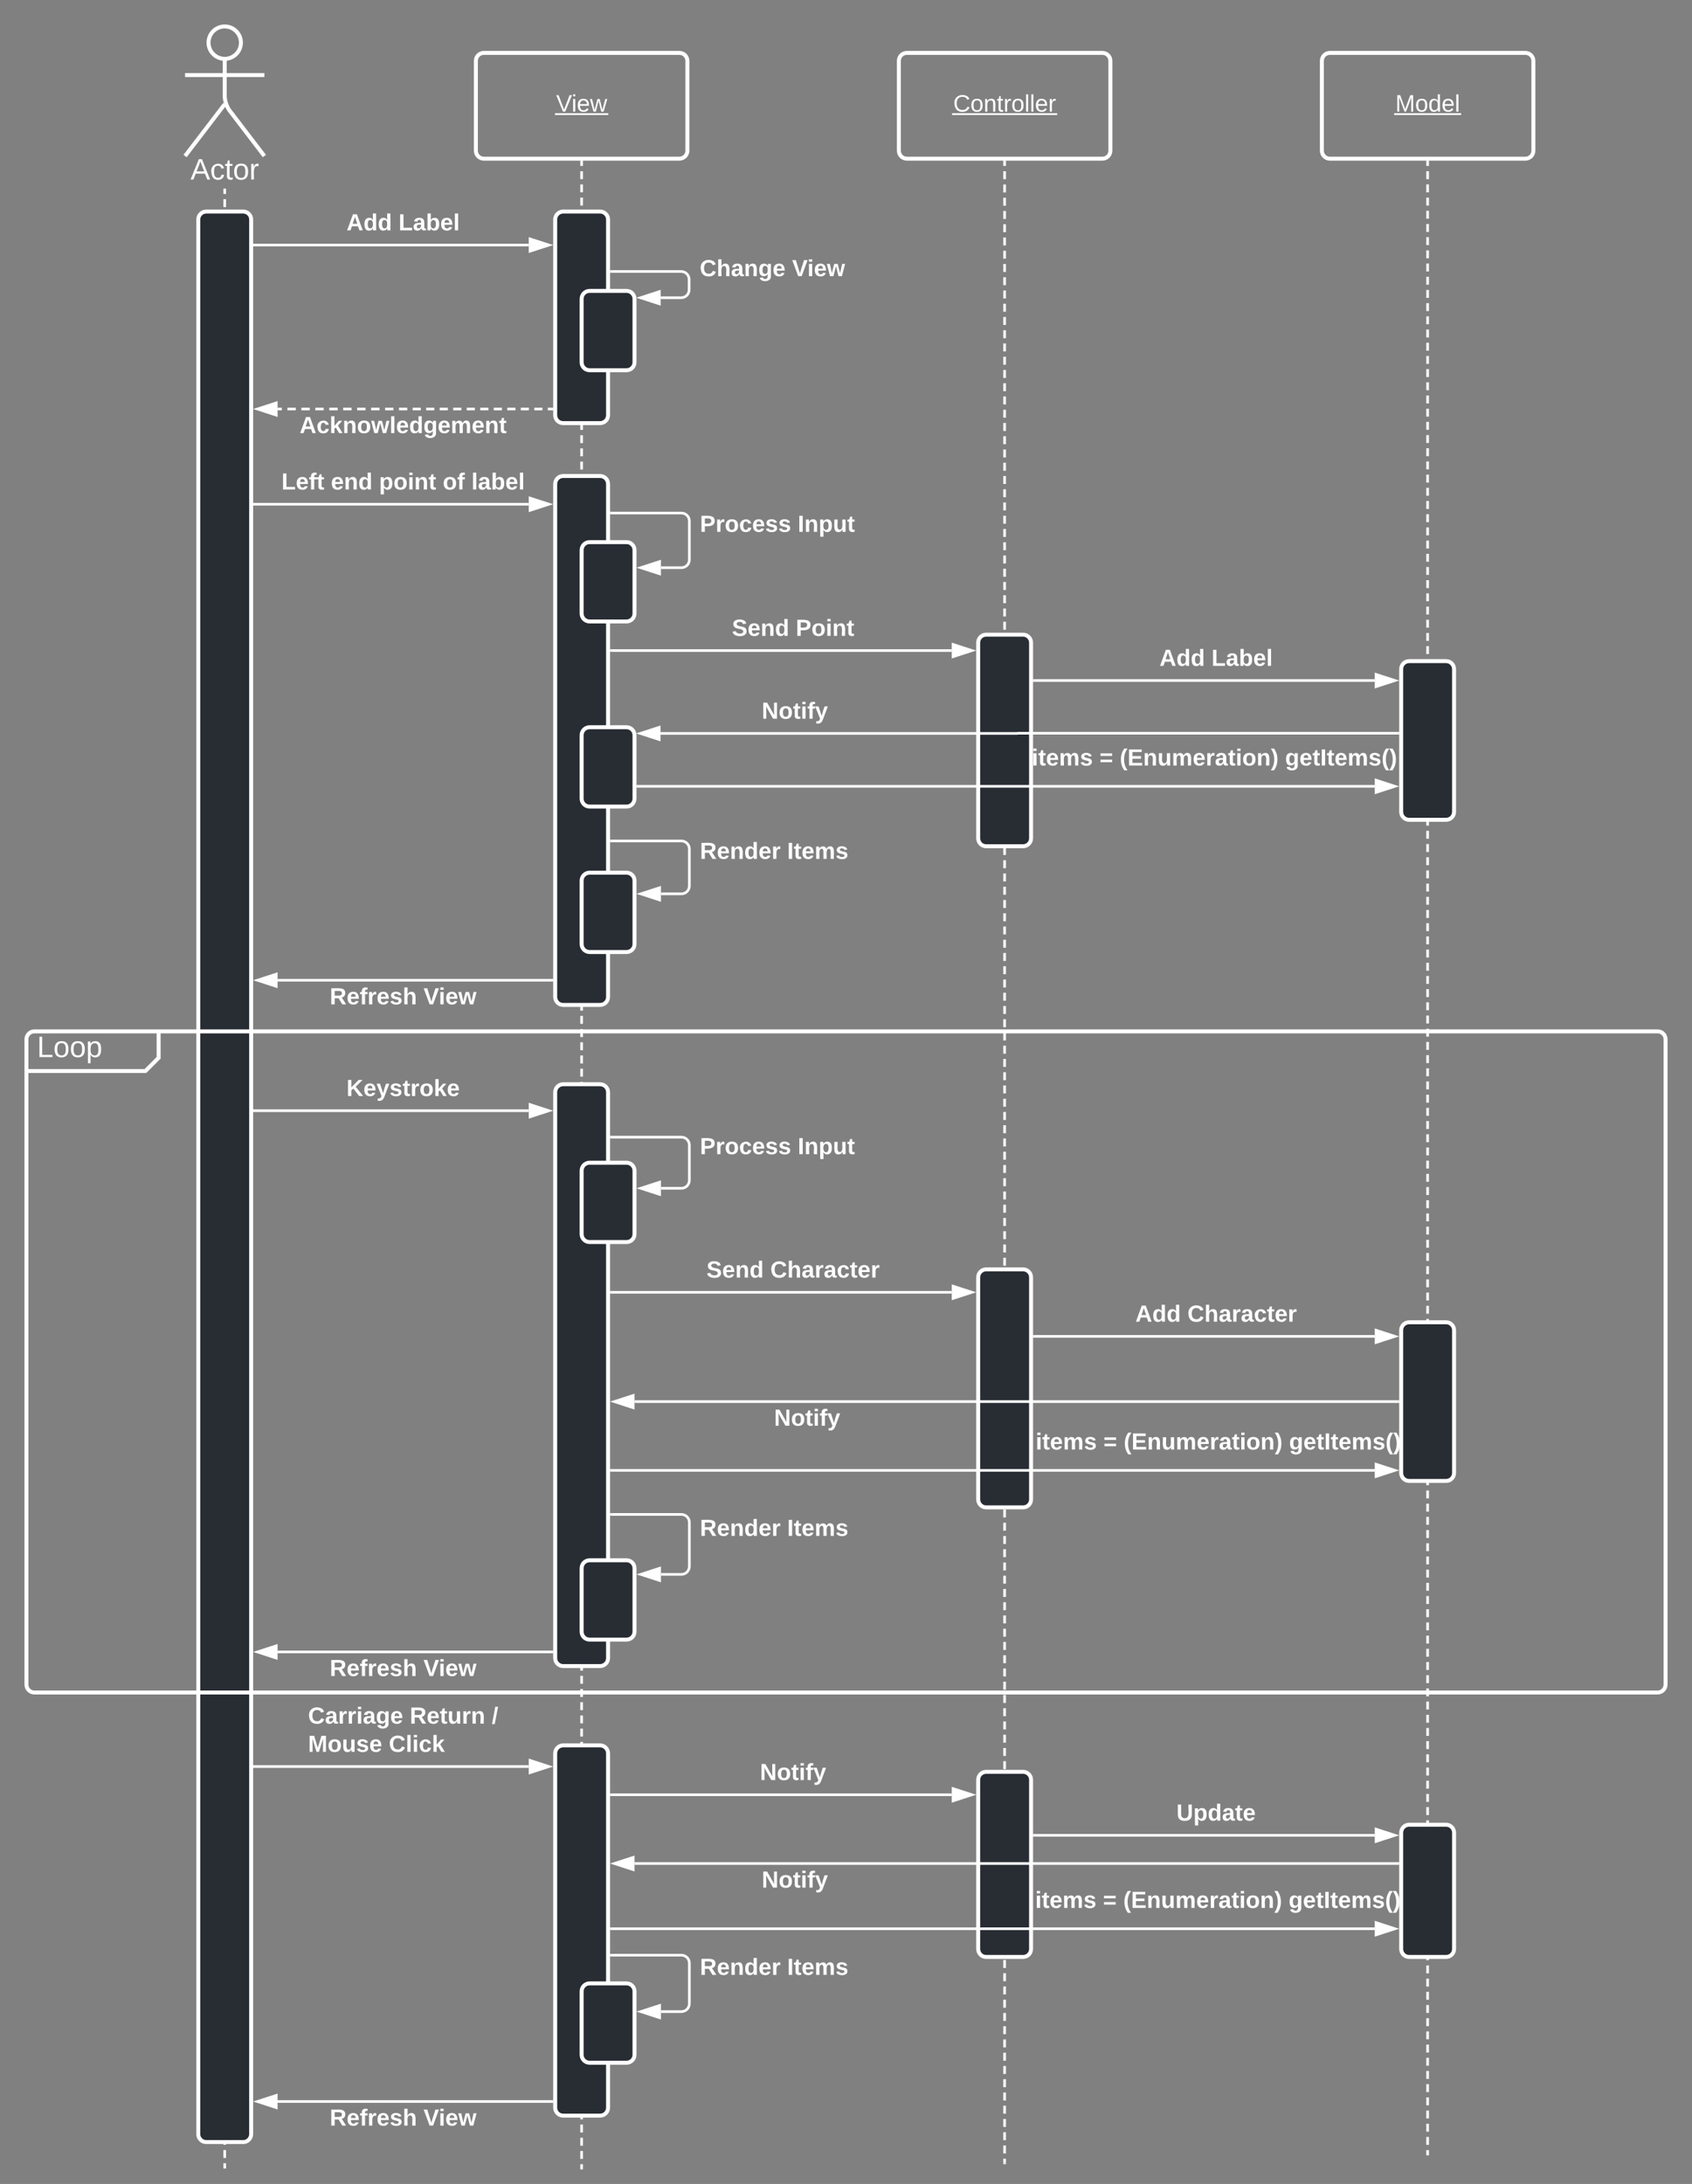 <svg xmlns="http://www.w3.org/2000/svg" xmlns:xlink="http://www.w3.org/1999/xlink" xmlns:lucid="lucid" width="1280" height="1651.67"><rect width="100%" height="100%" fill="#808080" stroke="none"/><g transform="translate(1360 -260)" lucid:page-tab-id="y8OmSbWuwE-6"><path d="M-1177.75 292.25c0 6.77-5.48 12.25-12.25 12.25s-12.25-5.48-12.25-12.25S-1196.77 280-1190 280s12.25 5.48 12.25 12.25z" stroke="#fff" stroke-width="3" fill-opacity="0"/><path d="M-1190 304.5v28.3c0 3.3 1.63 8.13 3.65 10.76L-1160 378m-30-39.2l-30 39.2m0-61.25h60" stroke="#fff" stroke-width="3" fill="none"/><path d="M-1220 286c0-3.3 2.7-6 6-6h48c3.3 0 6 2.7 6 6v108c0 3.3-2.7 6-6 6h-48c-3.3 0-6-2.7-6-6z" fill="none"/><use xlink:href="#a" transform="matrix(1,0,0,1,-1300,378) translate(84.105 17.778)"/><path d="M-1000 306c0-3.3 2.7-6 6-6h148c3.3 0 6 2.7 6 6v68c0 3.3-2.7 6-6 6h-148c-3.3 0-6-2.7-6-6z" stroke="#fff" stroke-width="3" fill-opacity="0"/><use xlink:href="#b" transform="matrix(1,0,0,1,-1000,300) translate(60.73 44.4)"/><path d="M-680 306c0-3.3 2.7-6 6-6h148c3.3 0 6 2.7 6 6v68c0 3.3-2.7 6-6 6h-148c-3.3 0-6-2.7-6-6z" stroke="#fff" stroke-width="3" fill-opacity="0"/><use xlink:href="#c" transform="matrix(1,0,0,1,-680,300) translate(41.13 44.4)"/><path d="M-360 306c0-3.3 2.7-6 6-6h148c3.3 0 6 2.7 6 6v68c0 3.3-2.7 6-6 6h-148c-3.3 0-6-2.7-6-6z" stroke="#fff" stroke-width="3" fill-opacity="0"/><use xlink:href="#d" transform="matrix(1,0,0,1,-360,300) translate(55.555 44.4)"/><path d="M-920 382.5v3m0 4v5.98m0 4v5.98m0 4v5.98m0 4v5.98m0 4v5.98m0 4v5.98m0 4v5.98m0 4v6m0 3.98v6m0 3.98v6m0 3.98v6m0 3.98v6m0 3.98v6m0 3.98v6m0 4v5.97m0 4v6m0 4v5.98m0 4v5.98m0 4v5.98m0 4v5.98m0 4v5.98m0 4v5.98m0 4v6m0 3.98v6m0 3.98v6m0 3.98v6m0 3.98v6m0 3.98v6m0 4v5.97m0 4v6m0 3.98v6m0 3.98v6m0 4v5.98m0 4v5.98m0 4v5.98m0 4v5.98m0 4v5.98m0 4v6m0 3.98v6m0 3.98v6m0 3.98v6m0 3.98v6m0 3.98v6m0 4v5.97m0 4v6m0 3.98v6m0 3.98v6m0 3.98v6m0 4v5.98m0 4v5.98m0 4v5.98m0 4v6m0 3.98v6m0 3.98v6m0 3.98v6m0 3.98v6m0 3.98v6m0 3.98v6m0 4v5.97m0 4v5.98m0 4v5.98m0 4v5.98m0 4v5.98m0 4v5.98m0 4v5.98m0 4v5.98m0 4v6m0 3.98v6m0 3.98v6m0 3.98v6m0 3.98v6m0 3.98v6m0 3.98v6m0 4v5.98m0 4v5.98m0 4v5.98m0 4v5.98m0 4v5.98m0 4v5.98m0 4v5.98m0 4v5.98m0 4v6m0 3.98v6m0 3.98v6m0 3.98v6m0 3.98v6m0 3.98v6m0 4v5.97m0 4v6m0 3.98v6m0 3.98v6m0 4v5.98m0 4v5.98m0 4v5.98m0 4v5.98m0 4v5.98m0 4v6m0 3.98v6m0 3.98v6m0 3.98v6m0 3.98v6m0 3.98v6m0 4v5.97m0 4v6m0 3.98v6m0 3.98v6m0 3.98v6m0 4v5.98m0 4v5.98m0 4v5.98m0 4v6m0 3.98v6m0 3.98v6m0 3.98v6m0 3.98v6m0 3.98v6m0 3.98v6m0 4v5.97m0 4v5.98m0 4v5.98m0 4v5.98m0 4v5.98m0 4v5.98m0 4v5.98m0 4v5.98m0 4v6m0 3.98v6m0 3.98v6m0 3.98v6m0 3.98v6m0 3.98v6m0 4v5.97m0 4v6m0 3.98v6m0 4v5.98m0 4v5.98m0 4v5.98m0 4v5.98m0 4v5.98m0 4v5.98m0 4v6m0 3.98v6m0 3.98v6m0 3.98v6m0 3.98v6m0 3.98v6m0 4v5.97m0 4v6m0 3.98v6m0 3.98v6m0 4v5.98m0 4v3" stroke="#fff" stroke-width="2" fill="none"/><path d="M-919 382.53h-2v-1.03h2z" stroke="#fff" stroke-width=".05" fill="#fff"/><path d="M-920 1899.64v1.03M-600 382.5v3m0 4v6.03m0 4v6.02m0 4v6.02m0 4v6.02m0 4v6m0 4.02v6m0 4.02v6m0 4.02v6m0 4.02v6.02m0 4v6.02m0 4v6.02m0 4v6.02m0 4v6.02m0 4v6.02m0 4v6.02m0 4v6.02m0 4v6.02m0 4v6.02m0 4v6.02m0 4v6.03m0 4v6.02m0 4v6.02m0 4V616m0 4v6m0 4.02v6m0 4.02v6m0 4.02v6m0 4.02v6m0 4.02v6m0 4.02v6.02m0 4v6.02m0 4v6.02m0 4v6.02m0 4v6.02m0 4v6.02m0 4v6.02m0 4v6.02m0 4v6.02m0 4v6.02m0 4v6.03m0 4v6.02m0 4v6.02m0 4v6m0 4.02v6m0 4.02v6m0 4.02v6m0 4.02v6m0 4.02v6m0 4.02v6m0 4.02v6m0 4.02v6.02m0 4v6.02m0 4v6.02m0 4v6.02m0 4v6.02m0 4v6.02m0 4v6.02m0 4v6.02m0 4v6.02m0 4v6.02m0 4v6.03m0 4v6m0 4v6.03m0 4v6.02m0 4v6.02m0 4v6.02m0 4v6m0 4.02v6m0 4.02v6m0 4.02v6m0 4.02v6.02m0 4v6.02m0 4v6.02m0 4v6.02m0 4v6.02m0 4v6.02m0 4v6.02m0 4v6.02m0 4v6.02m0 4v6.02m0 4v6.02m0 4v6.03m0 4v6.02m0 4v6.02m0 4v6.02m0 4v6m0 4.02v6m0 4.02v6m0 4.02v6m0 4.02v6m0 4.02v6m0 4.02v6.02m0 4v6.02m0 4v6.02m0 4v6.02m0 4v6.02m0 4v6.02m0 4v6.02m0 4v6.02m0 4v6.02m0 4v6.02m0 4v6.03m0 4v6.02m0 4v6.02m0 4v6m0 4.02v6m0 4.02v6m0 4.02v6m0 4.02v6m0 4.02v6m0 4.02v6m0 4.02v6.02m0 4v6.02m0 4v6.02m0 4v6.02m0 4v6.02m0 4v6.02m0 4v6.02m0 4v6.02m0 4v6.02m0 4v6.02m0 4v6.02m0 4v6.03m0 4v6m0 4.02v6m0 4.02v6m0 4.02v6m0 4.02v6m0 4.02v6m0 4.02v6m0 4.02v6m0 4.02v6m0 4.02v6.02m0 4v6.02m0 4v6.02m0 4v6.02m0 4v6.02m0 4v6.02m0 4v6.02m0 4v6.02m0 4v6.02m0 4v6.02m0 4v6.03m0 4v6.03m0 4v6.02m0 4v6.02m0 4v6.02m0 4v6m0 4.02v6m0 4.02v6m0 4.02v3" stroke="#fff" stroke-width="2" fill="none"/><path d="M-599 382.53h-2v-1.03h2z" stroke="#fff" stroke-width=".05" fill="#fff"/><path d="M-600 1895.64v1.03M-280 382.5v3m0 3.98v6m0 3.98v6m0 3.98v5.98m0 4v5.98m0 4v5.98m0 4v5.97m0 4v5.98m0 4v5.98m0 4v5.98m0 4v5.98m0 4v5.98m0 4v5.97m0 4v6m0 3.98v6m0 3.98v6m0 3.98v5.98m0 4v5.98m0 4v5.98m0 4v5.97m0 4v5.98m0 4V595m0 4v5.98m0 4v5.98m0 4v5.98m0 4v5.97m0 4v6m0 3.98v6m0 3.98v5.98m0 4v5.98m0 4v5.98m0 4v5.97m0 4v5.98m0 4v5.98m0 4v5.97m0 4v5.98m0 4v5.98m0 4v5.98m0 4v5.97m0 4v6m0 3.98v6m0 3.98v5.98m0 4v5.98m0 4v5.98m0 4v5.97m0 4v5.98m0 4v5.98m0 4v5.97m0 4v5.98m0 4v5.98m0 4v5.97m0 4v5.98m0 4v6m0 3.98v5.98m0 4v5.98m0 4v5.98m0 4v5.98m0 4v5.97m0 4v5.98m0 4v5.98m0 4v5.97m0 4v5.98m0 4v5.98m0 4v5.97m0 4v5.98m0 4v6m0 3.98v5.98m0 4v5.98m0 4v5.98m0 4v5.97m0 3.98v6m0 3.98v6m0 3.98v5.98m0 4v5.98m0 4v5.98m0 4v5.97m0 4v5.98m0 4v5.98m0 4v6m0 3.98v5.98m0 4v5.98m0 4v5.98m0 4v5.97m0 3.98v6m0 3.98v6m0 3.98v5.98m0 4v5.98m0 4v5.98m0 4v5.97m0 4v5.98m0 4v5.98m0 4v5.98m0 4v5.98m0 4v5.98m0 4v5.97m0 4v6m0 3.98v6m0 3.98v5.98m0 4v5.98m0 4v5.98m0 4v5.98m0 4v5.97m0 4v5.98m0 4v5.98m0 4v5.98m0 4v5.98m0 4v5.98m0 4v5.97m0 4v6m0 3.98v6m0 3.98v5.98m0 4v5.98m0 4v5.98m0 4v5.97m0 4v5.98m0 4v5.98m0 4v5.97m0 4v5.98m0 4v5.98m0 4v5.97m0 4v5.98m0 4v6m0 3.98v6m0 3.98v5.98m0 4v5.98m0 4v5.98m0 4v5.97m0 4v5.98m0 4v5.98m0 4v5.97m0 4v5.98m0 4v5.98m0 4v5.97m0 4v5.98m0 4v6m0 3.98v5.98m0 4v5.98m0 4v5.98m0 4v5.97m0 4v5.97m0 4v5.98m0 4v5.97m0 4v5.98m0 4v5.98m0 4v5.98m0 4v5.97m0 4v5.98m0 4v6m0 3.98v5.98m0 4v5.98m0 4v5.98m0 4v2.98" stroke="#fff" stroke-width="2" fill="none"/><path d="M-279 382.53h-2v-1.03h2z" stroke="#fff" stroke-width=".05" fill="#fff"/><path d="M-280 1888.97v1.03M-1190 403.67v3m0 3.97v6m0 3.97v6m0 3.98v5.98m0 4v5.97m0 4v5.97m0 4v5.97m0 4v5.97m0 4v5.97m0 4v5.98m0 3.98v6m0 3.97v6m0 3.97v5.98m0 4v5.97m0 4v5.97m0 4v5.97m0 3.98v5.98m0 4v5.97m0 4v5.97m0 3.98v6m0 3.97v6m0 3.97V616m0 4v5.97m0 4v5.97m0 4v5.97m0 4v5.98m0 4v5.97m0 4v5.97m0 3.98v6m0 3.97v6m0 3.97v5.98m0 4v5.97m0 3.98v5.98m0 4v5.97m0 4v5.97m0 4v5.97m0 4v5.97m0 3.98v6m0 3.97v5.98m0 3.98v5.98m0 4v5.97m0 4v5.98m0 4v5.97m0 4v5.97m0 4v5.97m0 3.98v5.98m0 3.98v6m0 3.97v6m0 3.98v5.98m0 4v5.97m0 4v5.97m0 4v5.97m0 4v5.97m0 4V935m0 4v5.98m0 3.98v6m0 3.97v6m0 3.97v5.98m0 4v5.97m0 4v5.97m0 4v5.97m0 3.98v5.98m0 4v5.97m0 4v5.97m0 3.98v6m0 3.97v6m0 3.97v5.98m0 4v5.97m0 4v5.97m0 4v5.97m0 4v5.98m0 4v5.97m0 4v5.97m0 3.98v6m0 3.97v6m0 3.97v5.98m0 4v5.97m0 3.98v5.98m0 4v5.97m0 4v5.97m0 4v5.97m0 4v5.97m0 3.98v6m0 3.97v5.98m0 3.98v5.98m0 4v5.97m0 4v5.98m0 4v5.97m0 4v5.97m0 4v5.97m0 3.98v5.98m0 3.98v6m0 3.97v6m0 3.98v5.98m0 4v5.97m0 4v5.97m0 4v5.97m0 4v5.97m0 4v5.97m0 4v5.98m0 3.98v6m0 3.97v6m0 3.97v5.98m0 4v5.97m0 4v5.97m0 4v5.97m0 3.98v5.98m0 4v5.97m0 4v5.97m0 3.98v6m0 3.97v6m0 3.97v5.98m0 4v5.97m0 4v5.97m0 4v5.97m0 4v5.98m0 4v5.97m0 4v5.97m0 3.98v6m0 3.97v6m0 3.97v5.98m0 4v5.97m0 3.98v5.98m0 4v5.97m0 4v5.97m0 4v5.97m0 4v5.97m0 3.98v6m0 3.97v5.98m0 3.98v5.98m0 4v5.97m0 4v5.98m0 4v5.97m0 4v5.97m0 4v5.97m0 3.98v5.98m0 3.98v6m0 3.97v6m0 3.98v5.98m0 4v5.97m0 4v5.97m0 4v5.97m0 4v5.97m0 4v5.97m0 4v5.98m0 3.98v6m0 3.97v6m0 3.97v5.98m0 4v5.97m0 4v5.97m0 4v2.98M-1190 403.7v-1.03M-1190 1898.97v1.03" stroke="#fff" stroke-width="2" fill="none"/><path d="M-1210 426c0-3.3 2.7-6 6-6h28c3.3 0 6 2.7 6 6v1448c0 3.3-2.7 6-6 6h-28c-3.3 0-6-2.7-6-6zM-940 426c0-3.3 2.7-6 6-6h28c3.3 0 6 2.7 6 6v148c0 3.3-2.7 6-6 6h-28c-3.3 0-6-2.7-6-6z" stroke="#fff" stroke-width="3" fill="#282c33"/><path d="M-1167.5 445.33H-960" stroke="#fff" stroke-width="2" fill="none"/><path d="M-1167.47 446.33h-1.03v-2h1.03z" stroke="#fff" stroke-width=".05" fill="#fff"/><path d="M-944.74 445.33l-14.26 4.64v-9.27z" stroke="#fff" stroke-width="2" fill="#fff"/><use xlink:href="#e" transform="matrix(1,0,0,1,-1097.84,420) translate(0 14.222)"/><use xlink:href="#f" transform="matrix(1,0,0,1,-1097.84,420) translate(39.358 14.222)"/><path d="M-920 486c0-3.3 2.7-6 6-6h28c3.3 0 6 2.7 6 6v48c0 3.3-2.7 6-6 6h-28c-3.3 0-6-2.7-6-6z" stroke="#fff" stroke-width="3" fill="#282c33"/><path d="M-897.5 465.33h52.83c3.3 0 6 2.7 6 6v7.83c0 3.3-2.7 6-6 6h-15.5" stroke="#fff" stroke-width="2" fill="none"/><path d="M-897.47 466.33h-1.03v-2h1.03z" stroke="#fff" stroke-width=".05" fill="#fff"/><path d="M-875.44 485.16l14.27-4.64v9.28z" stroke="#fff" stroke-width="2" fill="#fff"/><use xlink:href="#g" transform="matrix(1,0,0,1,-830.673,454.667) translate(0 14.222)"/><use xlink:href="#h" transform="matrix(1,0,0,1,-830.673,454.667) translate(69.926 14.222)"/><path d="M-942.5 569.33h-3.07m-4.1 0h-6.13m-4.1 0H-966m-4.1 0h-6.13m-4.1 0h-6.13m-4.1 0h-6.12m-4.1 0h-6.13m-4.1 0h-6.13m-4.1 0h-6.13m-4.08 0h-6.13m-4.1 0h-6.14m-4.1 0h-6.23m-4.22 0h-6.32m-4.22 0h-6.34m-4.22 0h-6.33m-4.22 0h-6.34m-4.2 0h-6.34m-4.22 0h-6.34m-4.22 0h-6.33m-4.23 0h-6.33m-4.23 0h-3.17" stroke="#fff" stroke-width="2" fill="none"/><path d="M-941.5 570.33h-1.03v-2h1.03z" stroke="#fff" stroke-width=".05" fill="#fff"/><path d="M-1165.26 569.33l14.26-4.63v9.27z" stroke="#fff" stroke-width="2" fill="#fff"/><use xlink:href="#i" transform="matrix(1,0,0,1,-1133.346,573.333) translate(0 14.222)"/><path d="M-940 626c0-3.3 2.7-6 6-6h28c3.3 0 6 2.7 6 6v388c0 3.3-2.7 6-6 6h-28c-3.3 0-6-2.7-6-6z" stroke="#fff" stroke-width="3" fill="#282c33"/><path d="M-1167.5 641.33H-960" stroke="#fff" stroke-width="2" fill="none"/><path d="M-1167.47 642.33h-1.03v-2h1.03z" stroke="#fff" stroke-width=".05" fill="#fff"/><path d="M-944.74 641.33l-14.26 4.64v-9.27z" stroke="#fff" stroke-width="2" fill="#fff"/><use xlink:href="#j" transform="matrix(1,0,0,1,-1147.049,616) translate(0 14.222)"/><use xlink:href="#k" transform="matrix(1,0,0,1,-1147.049,616) translate(37.383 14.222)"/><use xlink:href="#l" transform="matrix(1,0,0,1,-1147.049,616) translate(73.827 14.222)"/><use xlink:href="#m" transform="matrix(1,0,0,1,-1147.049,616) translate(122.025 14.222)"/><use xlink:href="#n" transform="matrix(1,0,0,1,-1147.049,616) translate(143.654 14.222)"/><path d="M-920 676c0-3.3 2.7-6 6-6h28c3.3 0 6 2.7 6 6v48c0 3.3-2.7 6-6 6h-28c-3.3 0-6-2.7-6-6z" stroke="#fff" stroke-width="3" fill="#282c33"/><path d="M-897.5 648h53c3.3 0 6 2.7 6 6v29.33c0 3.32-2.7 6-6 6H-860" stroke="#fff" stroke-width="2" fill="none"/><path d="M-897.47 649h-1.03v-2h1.03z" stroke="#fff" stroke-width=".05" fill="#fff"/><path d="M-875.26 689.33l14.26-4.63v9.27z" stroke="#fff" stroke-width="2" fill="#fff"/><use xlink:href="#o" transform="matrix(1,0,0,1,-830.5,648) translate(0 14.222)"/><use xlink:href="#p" transform="matrix(1,0,0,1,-830.5,648) translate(74.025 14.222)"/><path d="M-620 746c0-3.3 2.7-6 6-6h28c3.3 0 6 2.7 6 6v148c0 3.3-2.7 6-6 6h-28c-3.3 0-6-2.7-6-6z" stroke="#fff" stroke-width="3" fill="#282c33"/><path d="M-897.5 752H-640" stroke="#fff" stroke-width="2" fill="none"/><path d="M-897.47 753h-1.03v-2h1.03z" stroke="#fff" stroke-width=".05" fill="#fff"/><path d="M-624.74 752l-14.26 4.64v-9.28z" stroke="#fff" stroke-width="2" fill="#fff"/><use xlink:href="#q" transform="matrix(1,0,0,1,-806.296,726.667) translate(0 14.222)"/><use xlink:href="#r" transform="matrix(1,0,0,1,-806.296,726.667) translate(48.296 14.222)"/><path d="M-300 766c0-3.3 2.7-6 6-6h28c3.3 0 6 2.7 6 6v108c0 3.3-2.7 6-6 6h-28c-3.3 0-6-2.7-6-6z" stroke="#fff" stroke-width="3" fill="#282c33"/><path d="M-577.5 774.67H-320" stroke="#fff" stroke-width="2" fill="none"/><path d="M-577.47 775.67h-1.03v-2h1.03z" stroke="#fff" stroke-width=".05" fill="#fff"/><path d="M-304.74 774.67L-319 779.3v-9.27z" stroke="#fff" stroke-width="2" fill="#fff"/><use xlink:href="#e" transform="matrix(1,0,0,1,-482.84,749.333) translate(0 14.222)"/><use xlink:href="#f" transform="matrix(1,0,0,1,-482.84,749.333) translate(39.358 14.222)"/><path d="M-302.5 814.53h-287.6c-.02 0-.05.03-.05.07 0 .04-.03.07-.07.07H-860.3" stroke="#fff" stroke-width="2" fill="none"/><path d="M-301.5 815.53h-1.03v-2h1.03z" stroke="#fff" stroke-width=".05" fill="#fff"/><path d="M-875.57 814.67l14.27-4.64v9.27z" stroke="#fff" stroke-width="2" fill="#fff"/><use xlink:href="#s" transform="matrix(1,0,0,1,-783.751,789.333) translate(0 14.222)"/><path d="M-920 816c0-3.3 2.7-6 6-6h28c3.3 0 6 2.7 6 6v48c0 3.3-2.7 6-6 6h-28c-3.3 0-6-2.7-6-6z" stroke="#fff" stroke-width="3" fill="#282c33"/><path d="M-877.5 854.67H-320" stroke="#fff" stroke-width="2" fill="none"/><path d="M-877.47 855.67h-1.03v-2h1.03z" stroke="#fff" stroke-width=".05" fill="#fff"/><path d="M-304.74 854.67L-319 859.3v-9.27z" stroke="#fff" stroke-width="2" fill="#fff"/><use xlink:href="#t" transform="matrix(1,0,0,1,-579.531,824.698) translate(0 14.222)"/><use xlink:href="#u" transform="matrix(1,0,0,1,-579.531,824.698) translate(51.309 14.222)"/><use xlink:href="#v" transform="matrix(1,0,0,1,-579.531,824.698) translate(66.617 14.222)"/><use xlink:href="#w" transform="matrix(1,0,0,1,-579.531,824.698) translate(191.704 14.222)"/><path d="M-920 926c0-3.3 2.7-6 6-6h28c3.3 0 6 2.7 6 6v48c0 3.3-2.7 6-6 6h-28c-3.3 0-6-2.7-6-6z" stroke="#fff" stroke-width="3" fill="#282c33"/><path d="M-897.5 896h53c3.3 0 6 2.7 6 6v28c0 3.3-2.7 6-6 6H-860" stroke="#fff" stroke-width="2" fill="none"/><path d="M-897.47 897h-1.03v-2h1.03z" stroke="#fff" stroke-width=".05" fill="#fff"/><path d="M-875.26 936l14.26-4.64v9.28z" stroke="#fff" stroke-width="2" fill="#fff"/><use xlink:href="#x" transform="matrix(1,0,0,1,-830.5,895.333) translate(0 14.222)"/><use xlink:href="#y" transform="matrix(1,0,0,1,-830.5,895.333) translate(66.025 14.222)"/><path d="M-942.5 1001.33H-1150" stroke="#fff" stroke-width="2" fill="none"/><path d="M-941.5 1002.33h-1.03v-2h1.03z" stroke="#fff" stroke-width=".05" fill="#fff"/><path d="M-1165.26 1001.33l14.26-4.63v9.27z" stroke="#fff" stroke-width="2" fill="#fff"/><use xlink:href="#z" transform="matrix(1,0,0,1,-1110.556,1005.333) translate(0 14.222)"/><use xlink:href="#h" transform="matrix(1,0,0,1,-1110.556,1005.333) translate(70.963 14.222)"/><path d="M-1340 1046c0-3.3 2.7-6 6-6h88c3.3 0 6 2.7 6 6v8c0 3.3-1.9 7.9-4.24 10.24l-1.52 1.52c-2.34 2.34-6.93 4.24-10.24 4.24h-78c-3.3 0-6-2.7-6-6z" fill-opacity="0"/><path d="M-1240 1040v20l-10 10h-90" stroke="#fff" stroke-width="3" fill="none"/><path d="M-1340 1046c0-3.3 2.7-6 6-6h1228c3.3 0 6 2.7 6 6v488c0 3.3-2.7 6-6 6h-1228c-3.3 0-6-2.7-6-6z" stroke="#fff" stroke-width="3" fill="none"/><use xlink:href="#A" transform="matrix(1,0,0,1,-1332,1040) translate(0 19.444)"/><path d="M-940 1086c0-3.3 2.7-6 6-6h28c3.3 0 6 2.7 6 6v428c0 3.3-2.7 6-6 6h-28c-3.3 0-6-2.7-6-6z" stroke="#fff" stroke-width="3" fill="#282c33"/><path d="M-1167.5 1100H-960" stroke="#fff" stroke-width="2" fill="none"/><path d="M-1167.47 1101h-1.03v-2h1.03z" stroke="#fff" stroke-width=".05" fill="#fff"/><path d="M-944.74 1100l-14.26 4.64v-9.28z" stroke="#fff" stroke-width="2" fill="#fff"/><use xlink:href="#B" transform="matrix(1,0,0,1,-1097.889,1074.667) translate(0 14.222)"/><path d="M-920 1145.33c0-3.3 2.7-6 6-6h28c3.3 0 6 2.7 6 6v48c0 3.32-2.7 6-6 6h-28c-3.3 0-6-2.68-6-6z" stroke="#fff" stroke-width="3" fill="#282c33"/><path d="M-897.5 1120h53c3.3 0 6 2.7 6 6v26.67c0 3.3-2.7 6-6 6H-860" stroke="#fff" stroke-width="2" fill="none"/><path d="M-897.47 1121h-1.03v-2h1.03z" stroke="#fff" stroke-width=".05" fill="#fff"/><path d="M-875.26 1158.67l14.26-4.64v9.27z" stroke="#fff" stroke-width="2" fill="#fff"/><use xlink:href="#o" transform="matrix(1,0,0,1,-830.5,1118.667) translate(0 14.222)"/><use xlink:href="#p" transform="matrix(1,0,0,1,-830.5,1118.667) translate(74.025 14.222)"/><path d="M-620 1226c0-3.3 2.7-6 6-6h28c3.3 0 6 2.7 6 6v168c0 3.3-2.7 6-6 6h-28c-3.3 0-6-2.7-6-6z" stroke="#fff" stroke-width="3" fill="#282c33"/><path d="M-897.5 1237.33H-640" stroke="#fff" stroke-width="2" fill="none"/><path d="M-897.47 1238.33h-1.03v-2h1.03z" stroke="#fff" stroke-width=".05" fill="#fff"/><path d="M-624.74 1237.33l-14.26 4.64v-9.27z" stroke="#fff" stroke-width="2" fill="#fff"/><use xlink:href="#q" transform="matrix(1,0,0,1,-825.556,1212) translate(0 14.222)"/><use xlink:href="#C" transform="matrix(1,0,0,1,-825.556,1212) translate(48.296 14.222)"/><path d="M-300 1266c0-3.3 2.7-6 6-6h28c3.3 0 6 2.7 6 6v108c0 3.3-2.7 6-6 6h-28c-3.3 0-6-2.7-6-6z" stroke="#fff" stroke-width="3" fill="#282c33"/><path d="M-577.5 1270.67H-320" stroke="#fff" stroke-width="2" fill="none"/><path d="M-577.47 1271.67h-1.03v-2h1.03z" stroke="#fff" stroke-width=".05" fill="#fff"/><path d="M-304.74 1270.67l-14.26 4.63v-9.27z" stroke="#fff" stroke-width="2" fill="#fff"/><use xlink:href="#e" transform="matrix(1,0,0,1,-501.086,1245.333) translate(0 14.222)"/><use xlink:href="#C" transform="matrix(1,0,0,1,-501.086,1245.333) translate(39.358 14.222)"/><path d="M-302.5 1320H-880" stroke="#fff" stroke-width="2" fill="none"/><path d="M-301.5 1321h-1.03v-2h1.03z" stroke="#fff" stroke-width=".05" fill="#fff"/><path d="M-895.26 1320l14.26-4.64v9.28z" stroke="#fff" stroke-width="2" fill="#fff"/><use xlink:href="#s" transform="matrix(1,0,0,1,-774.42,1324) translate(0 14.222)"/><path d="M-897.5 1372H-320" stroke="#fff" stroke-width="2" fill="none"/><path d="M-897.47 1373h-1.03v-2h1.03z" stroke="#fff" stroke-width=".05" fill="#fff"/><path d="M-304.74 1372l-14.26 4.64v-9.28z" stroke="#fff" stroke-width="2" fill="#fff"/><use xlink:href="#t" transform="matrix(1,0,0,1,-576.531,1342.031) translate(0 14.222)"/><use xlink:href="#u" transform="matrix(1,0,0,1,-576.531,1342.031) translate(51.309 14.222)"/><use xlink:href="#v" transform="matrix(1,0,0,1,-576.531,1342.031) translate(66.617 14.222)"/><use xlink:href="#w" transform="matrix(1,0,0,1,-576.531,1342.031) translate(191.704 14.222)"/><path d="M-920 1446c0-3.3 2.7-6 6-6h28c3.3 0 6 2.7 6 6v48c0 3.3-2.7 6-6 6h-28c-3.3 0-6-2.7-6-6z" stroke="#fff" stroke-width="3" fill="#282c33"/><path d="M-897.5 1405.33h53c3.3 0 6 2.7 6 6v33.34c0 3.3-2.7 6-6 6H-860" stroke="#fff" stroke-width="2" fill="none"/><path d="M-897.47 1406.33h-1.03v-2h1.03z" stroke="#fff" stroke-width=".05" fill="#fff"/><path d="M-875.26 1450.67l14.26-4.64v9.27z" stroke="#fff" stroke-width="2" fill="#fff"/><use xlink:href="#x" transform="matrix(1,0,0,1,-830.5,1407.333) translate(0 14.222)"/><use xlink:href="#y" transform="matrix(1,0,0,1,-830.5,1407.333) translate(66.025 14.222)"/><path d="M-942.5 1509.33H-1150" stroke="#fff" stroke-width="2" fill="none"/><path d="M-941.5 1510.33h-1.03v-2h1.03z" stroke="#fff" stroke-width=".05" fill="#fff"/><path d="M-1165.26 1509.33l14.26-4.63v9.27z" stroke="#fff" stroke-width="2" fill="#fff"/><use xlink:href="#z" transform="matrix(1,0,0,1,-1110.556,1513.333) translate(0 14.222)"/><use xlink:href="#h" transform="matrix(1,0,0,1,-1110.556,1513.333) translate(70.963 14.222)"/><path d="M-620 1606c0-3.3 2.7-6 6-6h28c3.3 0 6 2.7 6 6v128c0 3.3-2.7 6-6 6h-28c-3.3 0-6-2.7-6-6zM-940 1586c0-3.3 2.7-6 6-6h28c3.3 0 6 2.7 6 6v268c0 3.3-2.7 6-6 6h-28c-3.3 0-6-2.7-6-6z" stroke="#fff" stroke-width="3" fill="#282c33"/><path d="M-1167.5 1596H-960" stroke="#fff" stroke-width="2" fill="none"/><path d="M-1167.47 1597h-1.03v-2h1.03z" stroke="#fff" stroke-width=".05" fill="#fff"/><path d="M-944.74 1596l-14.26 4.64v-9.28z" stroke="#fff" stroke-width="2" fill="#fff"/><use xlink:href="#D" transform="matrix(1,0,0,1,-1126.951,1549.333) translate(0 14.222)"/><use xlink:href="#E" transform="matrix(1,0,0,1,-1126.951,1549.333) translate(76.938 14.222)"/><use xlink:href="#F" transform="matrix(1,0,0,1,-1126.951,1549.333) translate(138.963 14.222)"/><use xlink:href="#G" transform="matrix(1,0,0,1,-1126.951,1549.333) translate(0 35.556)"/><use xlink:href="#H" transform="matrix(1,0,0,1,-1126.951,1549.333) translate(61.086 35.556)"/><path d="M-897.5 1617.33H-640" stroke="#fff" stroke-width="2" fill="none"/><path d="M-897.47 1618.33h-1.03v-2h1.03z" stroke="#fff" stroke-width=".05" fill="#fff"/><path d="M-624.74 1617.33l-14.26 4.64v-9.27z" stroke="#fff" stroke-width="2" fill="#fff"/><g><use xlink:href="#s" transform="matrix(1,0,0,1,-785.086,1592) translate(0 14.222)"/></g><path d="M-300 1646c0-3.3 2.7-6 6-6h28c3.3 0 6 2.7 6 6v88c0 3.3-2.7 6-6 6h-28c-3.3 0-6-2.7-6-6z" stroke="#fff" stroke-width="3" fill="#282c33"/><path d="M-577.5 1648H-320" stroke="#fff" stroke-width="2" fill="none"/><path d="M-577.47 1649h-1.03v-2h1.03z" stroke="#fff" stroke-width=".05" fill="#fff"/><path d="M-304.74 1648l-14.26 4.64v-9.28z" stroke="#fff" stroke-width="2" fill="#fff"/><g><use xlink:href="#I" transform="matrix(1,0,0,1,-470.025,1622.667) translate(0 14.222)"/></g><path d="M-302.5 1669.33H-880" stroke="#fff" stroke-width="2" fill="none"/><path d="M-301.5 1670.33h-1.03v-2h1.03z" stroke="#fff" stroke-width=".05" fill="#fff"/><path d="M-895.26 1669.33l14.26-4.63v9.27z" stroke="#fff" stroke-width="2" fill="#fff"/><g><use xlink:href="#s" transform="matrix(1,0,0,1,-783.753,1673.333) translate(0 14.222)"/></g><path d="M-897.5 1718.67H-320" stroke="#fff" stroke-width="2" fill="none"/><path d="M-897.47 1719.67h-1.03v-2h1.03z" stroke="#fff" stroke-width=".05" fill="#fff"/><path d="M-304.74 1718.67l-14.26 4.63v-9.27z" stroke="#fff" stroke-width="2" fill="#fff"/><g><use xlink:href="#t" transform="matrix(1,0,0,1,-576.864,1688.698) translate(0 14.222)"/><use xlink:href="#u" transform="matrix(1,0,0,1,-576.864,1688.698) translate(51.309 14.222)"/><use xlink:href="#v" transform="matrix(1,0,0,1,-576.864,1688.698) translate(66.617 14.222)"/><use xlink:href="#w" transform="matrix(1,0,0,1,-576.864,1688.698) translate(191.704 14.222)"/></g><path d="M-920 1766c0-3.3 2.7-6 6-6h28c3.3 0 6 2.7 6 6v48c0 3.3-2.7 6-6 6h-28c-3.3 0-6-2.7-6-6z" stroke="#fff" stroke-width="3" fill="#282c33"/><path d="M-897.5 1738.67h53c3.3 0 6 2.68 6 6v30.66c0 3.32-2.7 6-6 6H-860" stroke="#fff" stroke-width="2" fill="none"/><path d="M-897.47 1739.67h-1.03v-2h1.03z" stroke="#fff" stroke-width=".05" fill="#fff"/><path d="M-875.26 1781.33l14.26-4.63v9.27z" stroke="#fff" stroke-width="2" fill="#fff"/><g><use xlink:href="#x" transform="matrix(1,0,0,1,-830.5,1739.333) translate(0 14.222)"/><use xlink:href="#y" transform="matrix(1,0,0,1,-830.5,1739.333) translate(66.025 14.222)"/></g><path d="M-942.5 1849.33H-1150" stroke="#fff" stroke-width="2" fill="none"/><path d="M-941.5 1850.33h-1.03v-2h1.03z" stroke="#fff" stroke-width=".05" fill="#fff"/><path d="M-1165.26 1849.33l14.26-4.63v9.27z" stroke="#fff" stroke-width="2" fill="#fff"/><g><use xlink:href="#z" transform="matrix(1,0,0,1,-1110.556,1853.333) translate(0 14.222)"/><use xlink:href="#h" transform="matrix(1,0,0,1,-1110.556,1853.333) translate(70.963 14.222)"/></g><defs><path fill="#fff" d="M205 0l-28-72H64L36 0H1l101-248h38L239 0h-34zm-38-99l-47-123c-12 45-31 82-46 123h93" id="J"/><path fill="#fff" d="M96-169c-40 0-48 33-48 73s9 75 48 75c24 0 41-14 43-38l32 2c-6 37-31 61-74 61-59 0-76-41-82-99-10-93 101-131 147-64 4 7 5 14 7 22l-32 3c-4-21-16-35-41-35" id="K"/><path fill="#fff" d="M59-47c-2 24 18 29 38 22v24C64 9 27 4 27-40v-127H5v-23h24l9-43h21v43h35v23H59v120" id="L"/><path fill="#fff" d="M100-194c62-1 85 37 85 99 1 63-27 99-86 99S16-35 15-95c0-66 28-99 85-99zM99-20c44 1 53-31 53-75 0-43-8-75-51-75s-53 32-53 75 10 74 51 75" id="M"/><path fill="#fff" d="M114-163C36-179 61-72 57 0H25l-1-190h30c1 12-1 29 2 39 6-27 23-49 58-41v29" id="N"/><g id="a"><use transform="matrix(0.062,0,0,0.062,0,0)" xlink:href="#J"/><use transform="matrix(0.062,0,0,0.062,14.815,0)" xlink:href="#K"/><use transform="matrix(0.062,0,0,0.062,25.926,0)" xlink:href="#L"/><use transform="matrix(0.062,0,0,0.062,32.099,0)" xlink:href="#M"/><use transform="matrix(0.062,0,0,0.062,44.444,0)" xlink:href="#N"/></g><path fill="#fff" d="M137 0h-34L2-248h35l83 218 83-218h36" id="O"/><path fill="#fff" d="M24-231v-30h32v30H24zM24 0v-190h32V0H24" id="P"/><path fill="#fff" d="M100-194c63 0 86 42 84 106H49c0 40 14 67 53 68 26 1 43-12 49-29l28 8c-11 28-37 45-77 45C44 4 14-33 15-96c1-61 26-98 85-98zm52 81c6-60-76-77-97-28-3 7-6 17-6 28h103" id="Q"/><path fill="#fff" d="M206 0h-36l-40-164L89 0H53L-1-190h32L70-26l43-164h34l41 164 42-164h31" id="R"/><g id="b"><use transform="matrix(0.05,0,0,0.05,0,0)" xlink:href="#O"/><use transform="matrix(0.05,0,0,0.05,11.65,0)" xlink:href="#P"/><use transform="matrix(0.05,0,0,0.05,15.6,0)" xlink:href="#Q"/><use transform="matrix(0.05,0,0,0.05,25.6,0)" xlink:href="#R"/><path fill="#fff" d="M-.9 1.25h40.35v1.32H-.9z"/></g><path fill="#fff" d="M212-179c-10-28-35-45-73-45-59 0-87 40-87 99 0 60 29 101 89 101 43 0 62-24 78-52l27 14C228-24 195 4 139 4 59 4 22-46 18-125c-6-104 99-153 187-111 19 9 31 26 39 46" id="S"/><path fill="#fff" d="M117-194c89-4 53 116 60 194h-32v-121c0-31-8-49-39-48C34-167 62-67 57 0H25l-1-190h30c1 10-1 24 2 32 11-22 29-35 61-36" id="T"/><path fill="#fff" d="M24 0v-261h32V0H24" id="U"/><g id="c"><use transform="matrix(0.05,0,0,0.05,0,0)" xlink:href="#S"/><use transform="matrix(0.05,0,0,0.05,12.95,0)" xlink:href="#M"/><use transform="matrix(0.05,0,0,0.05,22.95,0)" xlink:href="#T"/><use transform="matrix(0.05,0,0,0.05,32.95,0)" xlink:href="#L"/><use transform="matrix(0.05,0,0,0.05,37.95,0)" xlink:href="#N"/><use transform="matrix(0.05,0,0,0.05,43.9,0)" xlink:href="#M"/><use transform="matrix(0.05,0,0,0.05,53.9,0)" xlink:href="#U"/><use transform="matrix(0.05,0,0,0.05,57.85,0)" xlink:href="#U"/><use transform="matrix(0.05,0,0,0.05,61.8,0)" xlink:href="#Q"/><use transform="matrix(0.05,0,0,0.05,71.8,0)" xlink:href="#N"/><path fill="#fff" d="M-.9 1.25h79.55v1.32H-.9z"/></g><path fill="#fff" d="M240 0l2-218c-23 76-54 145-80 218h-23L58-218 59 0H30v-248h44l77 211c21-75 51-140 76-211h43V0h-30" id="V"/><path fill="#fff" d="M85-194c31 0 48 13 60 33l-1-100h32l1 261h-30c-2-10 0-23-3-31C134-8 116 4 85 4 32 4 16-35 15-94c0-66 23-100 70-100zm9 24c-40 0-46 34-46 75 0 40 6 74 45 74 42 0 51-32 51-76 0-42-9-74-50-73" id="W"/><g id="d"><use transform="matrix(0.05,0,0,0.05,0,0)" xlink:href="#V"/><use transform="matrix(0.05,0,0,0.05,14.95,0)" xlink:href="#M"/><use transform="matrix(0.05,0,0,0.05,24.95,0)" xlink:href="#W"/><use transform="matrix(0.05,0,0,0.05,34.95,0)" xlink:href="#Q"/><use transform="matrix(0.05,0,0,0.05,44.95,0)" xlink:href="#U"/><path fill="#fff" d="M-.9 1.25h50.7v1.32H-.9z"/></g><path fill="#fff" d="M199 0l-22-63H83L61 0H9l90-248h61L250 0h-51zm-33-102l-36-108c-10 38-24 72-36 108h72" id="X"/><path fill="#fff" d="M88-194c31-1 46 15 58 34l-1-101h50l1 261h-48c-2-10 0-23-3-31C134-8 116 4 84 4 32 4 16-41 15-95c0-56 19-97 73-99zm17 164c33 0 40-30 41-66 1-37-9-64-41-64s-38 30-39 65c0 43 13 65 39 65" id="Y"/><g id="e"><use transform="matrix(0.049,0,0,0.049,0,0)" xlink:href="#X"/><use transform="matrix(0.049,0,0,0.049,12.79,0)" xlink:href="#Y"/><use transform="matrix(0.049,0,0,0.049,23.605,0)" xlink:href="#Y"/></g><path fill="#fff" d="M24 0v-248h52v208h133V0H24" id="Z"/><path fill="#fff" d="M133-34C117-15 103 5 69 4 32 3 11-16 11-54c-1-60 55-63 116-61 1-26-3-47-28-47-18 1-26 9-28 27l-52-2c7-38 36-58 82-57s74 22 75 68l1 82c-1 14 12 18 25 15v27c-30 8-71 5-69-32zm-48 3c29 0 43-24 42-57-32 0-66-3-65 30 0 17 8 27 23 27" id="aa"/><path fill="#fff" d="M135-194c52 0 70 43 70 98 0 56-19 99-73 100-30 1-46-15-58-35L72 0H24l1-261h50v104c11-23 29-37 60-37zM114-30c31 0 40-27 40-66 0-37-7-63-39-63s-41 28-41 65c0 36 8 64 40 64" id="ab"/><path fill="#fff" d="M185-48c-13 30-37 53-82 52C43 2 14-33 14-96s30-98 90-98c62 0 83 45 84 108H66c0 31 8 55 39 56 18 0 30-7 34-22zm-45-69c5-46-57-63-70-21-2 6-4 13-4 21h74" id="ac"/><path fill="#fff" d="M25 0v-261h50V0H25" id="ad"/><g id="f"><use transform="matrix(0.049,0,0,0.049,0,0)" xlink:href="#Z"/><use transform="matrix(0.049,0,0,0.049,10.815,0)" xlink:href="#aa"/><use transform="matrix(0.049,0,0,0.049,20.691,0)" xlink:href="#ab"/><use transform="matrix(0.049,0,0,0.049,31.506,0)" xlink:href="#ac"/><use transform="matrix(0.049,0,0,0.049,41.383,0)" xlink:href="#ad"/></g><path fill="#fff" d="M67-125c0 53 21 87 73 88 37 1 54-22 65-47l45 17C233-25 199 4 140 4 58 4 20-42 15-125 8-235 124-281 211-232c18 10 29 29 36 50l-46 12c-8-25-30-41-62-41-52 0-71 34-72 86" id="ae"/><path fill="#fff" d="M114-157C55-157 80-60 75 0H25v-261h50l-1 109c12-26 28-41 61-42 86-1 58 113 63 194h-50c-7-57 23-157-34-157" id="af"/><path fill="#fff" d="M135-194c87-1 58 113 63 194h-50c-7-57 23-157-34-157-59 0-34 97-39 157H25l-1-190h47c2 12-1 28 3 38 12-26 28-41 61-42" id="ag"/><path fill="#fff" d="M195-6C206 82 75 100 31 46c-4-6-6-13-8-21l49-6c3 16 16 24 34 25 40 0 42-37 40-79-11 22-30 35-61 35-53 0-70-43-70-97 0-56 18-96 73-97 30 0 46 14 59 34l2-30h47zm-90-29c32 0 41-27 41-63 0-35-9-62-40-62-32 0-39 29-40 63 0 36 9 62 39 62" id="ah"/><g id="g"><use transform="matrix(0.049,0,0,0.049,0,0)" xlink:href="#ae"/><use transform="matrix(0.049,0,0,0.049,12.79,0)" xlink:href="#af"/><use transform="matrix(0.049,0,0,0.049,23.605,0)" xlink:href="#aa"/><use transform="matrix(0.049,0,0,0.049,33.481,0)" xlink:href="#ag"/><use transform="matrix(0.049,0,0,0.049,44.296,0)" xlink:href="#ah"/><use transform="matrix(0.049,0,0,0.049,55.111,0)" xlink:href="#ac"/></g><path fill="#fff" d="M147 0H94L2-248h55l64 206c17-72 42-137 63-206h54" id="ai"/><path fill="#fff" d="M25-224v-37h50v37H25zM25 0v-190h50V0H25" id="aj"/><path fill="#fff" d="M231 0h-52l-39-155L100 0H48L-1-190h46L77-45c9-52 24-97 36-145h53l37 145 32-145h46" id="ak"/><g id="h"><use transform="matrix(0.049,0,0,0.049,0,0)" xlink:href="#ai"/><use transform="matrix(0.049,0,0,0.049,11.506,0)" xlink:href="#aj"/><use transform="matrix(0.049,0,0,0.049,16.444,0)" xlink:href="#ac"/><use transform="matrix(0.049,0,0,0.049,26.321,0)" xlink:href="#ak"/></g><path fill="#fff" d="M190-63c-7 42-38 67-86 67-59 0-84-38-90-98-12-110 154-137 174-36l-49 2c-2-19-15-32-35-32-30 0-35 28-38 64-6 74 65 87 74 30" id="al"/><path fill="#fff" d="M147 0L96-86 75-71V0H25v-261h50v150l67-79h53l-66 74L201 0h-54" id="am"/><path fill="#fff" d="M110-194c64 0 96 36 96 99 0 64-35 99-97 99-61 0-95-36-95-99 0-62 34-99 96-99zm-1 164c35 0 45-28 45-65 0-40-10-65-43-65-34 0-45 26-45 65 0 36 10 65 43 65" id="an"/><path fill="#fff" d="M220-157c-53 9-28 100-34 157h-49v-107c1-27-5-49-29-50C55-147 81-57 75 0H25l-1-190h47c2 12-1 28 3 38 10-53 101-56 108 0 13-22 24-43 59-42 82 1 51 116 57 194h-49v-107c-1-25-5-48-29-50" id="ao"/><path fill="#fff" d="M115-3C79 11 28 4 28-45v-112H4v-33h27l15-45h31v45h36v33H77v99c-1 23 16 31 38 25v30" id="ap"/><g id="i"><use transform="matrix(0.049,0,0,0.049,0,0)" xlink:href="#X"/><use transform="matrix(0.049,0,0,0.049,12.79,0)" xlink:href="#al"/><use transform="matrix(0.049,0,0,0.049,22.667,0)" xlink:href="#am"/><use transform="matrix(0.049,0,0,0.049,32.543,0)" xlink:href="#ag"/><use transform="matrix(0.049,0,0,0.049,43.358,0)" xlink:href="#an"/><use transform="matrix(0.049,0,0,0.049,54.173,0)" xlink:href="#ak"/><use transform="matrix(0.049,0,0,0.049,68,0)" xlink:href="#ad"/><use transform="matrix(0.049,0,0,0.049,72.938,0)" xlink:href="#ac"/><use transform="matrix(0.049,0,0,0.049,82.815,0)" xlink:href="#Y"/><use transform="matrix(0.049,0,0,0.049,93.63,0)" xlink:href="#ah"/><use transform="matrix(0.049,0,0,0.049,104.444,0)" xlink:href="#ac"/><use transform="matrix(0.049,0,0,0.049,114.321,0)" xlink:href="#ao"/><use transform="matrix(0.049,0,0,0.049,130.123,0)" xlink:href="#ac"/><use transform="matrix(0.049,0,0,0.049,140,0)" xlink:href="#ag"/><use transform="matrix(0.049,0,0,0.049,150.815,0)" xlink:href="#ap"/></g><path fill="#fff" d="M121-226c-27-7-43 5-38 36h38v33H83V0H34v-157H6v-33h28c-9-59 32-81 87-68v32" id="aq"/><g id="j"><use transform="matrix(0.049,0,0,0.049,0,0)" xlink:href="#Z"/><use transform="matrix(0.049,0,0,0.049,10.815,0)" xlink:href="#ac"/><use transform="matrix(0.049,0,0,0.049,20.691,0)" xlink:href="#aq"/><use transform="matrix(0.049,0,0,0.049,26.568,0)" xlink:href="#ap"/></g><g id="k"><use transform="matrix(0.049,0,0,0.049,0,0)" xlink:href="#ac"/><use transform="matrix(0.049,0,0,0.049,9.877,0)" xlink:href="#ag"/><use transform="matrix(0.049,0,0,0.049,20.691,0)" xlink:href="#Y"/></g><path fill="#fff" d="M135-194c53 0 70 44 70 98 0 56-19 98-73 100-31 1-45-17-59-34 3 33 2 69 2 105H25l-1-265h48c2 10 0 23 3 31 11-24 29-35 60-35zM114-30c33 0 39-31 40-66 0-38-9-64-40-64-56 0-55 130 0 130" id="ar"/><g id="l"><use transform="matrix(0.049,0,0,0.049,0,0)" xlink:href="#ar"/><use transform="matrix(0.049,0,0,0.049,10.815,0)" xlink:href="#an"/><use transform="matrix(0.049,0,0,0.049,21.63,0)" xlink:href="#aj"/><use transform="matrix(0.049,0,0,0.049,26.568,0)" xlink:href="#ag"/><use transform="matrix(0.049,0,0,0.049,37.383,0)" xlink:href="#ap"/></g><g id="m"><use transform="matrix(0.049,0,0,0.049,0,0)" xlink:href="#an"/><use transform="matrix(0.049,0,0,0.049,10.815,0)" xlink:href="#aq"/></g><g id="n"><use transform="matrix(0.049,0,0,0.049,0,0)" xlink:href="#ad"/><use transform="matrix(0.049,0,0,0.049,4.938,0)" xlink:href="#aa"/><use transform="matrix(0.049,0,0,0.049,14.815,0)" xlink:href="#ab"/><use transform="matrix(0.049,0,0,0.049,25.63,0)" xlink:href="#ac"/><use transform="matrix(0.049,0,0,0.049,35.506,0)" xlink:href="#ad"/></g><path fill="#fff" d="M24-248c93 1 206-16 204 79-1 75-69 88-152 82V0H24v-248zm52 121c47 0 100 7 100-41 0-47-54-39-100-39v80" id="as"/><path fill="#fff" d="M135-150c-39-12-60 13-60 57V0H25l-1-190h47c2 13-1 29 3 40 6-28 27-53 61-41v41" id="at"/><path fill="#fff" d="M137-138c1-29-70-34-71-4 15 46 118 7 119 86 1 83-164 76-172 9l43-7c4 19 20 25 44 25 33 8 57-30 24-41C81-84 22-81 20-136c-2-80 154-74 161-7" id="au"/><g id="o"><use transform="matrix(0.049,0,0,0.049,0,0)" xlink:href="#as"/><use transform="matrix(0.049,0,0,0.049,11.852,0)" xlink:href="#at"/><use transform="matrix(0.049,0,0,0.049,18.765,0)" xlink:href="#an"/><use transform="matrix(0.049,0,0,0.049,29.58,0)" xlink:href="#al"/><use transform="matrix(0.049,0,0,0.049,39.457,0)" xlink:href="#ac"/><use transform="matrix(0.049,0,0,0.049,49.333,0)" xlink:href="#au"/><use transform="matrix(0.049,0,0,0.049,59.21,0)" xlink:href="#au"/></g><path fill="#fff" d="M24 0v-248h52V0H24" id="av"/><path fill="#fff" d="M85 4C-2 5 27-109 22-190h50c7 57-23 150 33 157 60-5 35-97 40-157h50l1 190h-47c-2-12 1-28-3-38-12 25-28 42-61 42" id="aw"/><g id="p"><use transform="matrix(0.049,0,0,0.049,0,0)" xlink:href="#av"/><use transform="matrix(0.049,0,0,0.049,4.938,0)" xlink:href="#ag"/><use transform="matrix(0.049,0,0,0.049,15.753,0)" xlink:href="#ar"/><use transform="matrix(0.049,0,0,0.049,26.568,0)" xlink:href="#aw"/><use transform="matrix(0.049,0,0,0.049,37.383,0)" xlink:href="#ap"/></g><path fill="#fff" d="M169-182c-1-43-94-46-97-3 18 66 151 10 154 114 3 95-165 93-204 36-6-8-10-19-12-30l50-8c3 46 112 56 116 5-17-69-150-10-154-114-4-87 153-88 188-35 5 8 8 18 10 28" id="ax"/><g id="q"><use transform="matrix(0.049,0,0,0.049,0,0)" xlink:href="#ax"/><use transform="matrix(0.049,0,0,0.049,11.852,0)" xlink:href="#ac"/><use transform="matrix(0.049,0,0,0.049,21.728,0)" xlink:href="#ag"/><use transform="matrix(0.049,0,0,0.049,32.543,0)" xlink:href="#Y"/></g><g id="r"><use transform="matrix(0.049,0,0,0.049,0,0)" xlink:href="#as"/><use transform="matrix(0.049,0,0,0.049,11.852,0)" xlink:href="#an"/><use transform="matrix(0.049,0,0,0.049,22.667,0)" xlink:href="#aj"/><use transform="matrix(0.049,0,0,0.049,27.605,0)" xlink:href="#ag"/><use transform="matrix(0.049,0,0,0.049,38.42,0)" xlink:href="#ap"/></g><path fill="#fff" d="M175 0L67-191c6 58 2 128 3 191H24v-248h59L193-55c-6-58-2-129-3-193h46V0h-61" id="ay"/><path fill="#fff" d="M123 10C108 53 80 86 19 72V37c35 8 53-11 59-39L3-190h52l48 148c12-52 28-100 44-148h51" id="az"/><g id="s"><use transform="matrix(0.049,0,0,0.049,0,0)" xlink:href="#ay"/><use transform="matrix(0.049,0,0,0.049,12.79,0)" xlink:href="#an"/><use transform="matrix(0.049,0,0,0.049,23.605,0)" xlink:href="#ap"/><use transform="matrix(0.049,0,0,0.049,29.481,0)" xlink:href="#aj"/><use transform="matrix(0.049,0,0,0.049,34.42,0)" xlink:href="#aq"/><use transform="matrix(0.049,0,0,0.049,40.296,0)" xlink:href="#az"/></g><g id="t"><use transform="matrix(0.049,0,0,0.049,0,0)" xlink:href="#aj"/><use transform="matrix(0.049,0,0,0.049,4.938,0)" xlink:href="#ap"/><use transform="matrix(0.049,0,0,0.049,10.815,0)" xlink:href="#ac"/><use transform="matrix(0.049,0,0,0.049,20.691,0)" xlink:href="#ao"/><use transform="matrix(0.049,0,0,0.049,36.494,0)" xlink:href="#au"/></g><path fill="#fff" d="M15-148v-39h180v39H15zm0 97v-39h180v39H15" id="aA"/><use transform="matrix(0.049,0,0,0.049,0,0)" xlink:href="#aA" id="u"/><path fill="#fff" d="M67-93c0 74 22 123 53 168H70C40 30 18-18 18-93s22-123 52-168h50c-32 44-53 94-53 168" id="aB"/><path fill="#fff" d="M24 0v-248h195v40H76v63h132v40H76v65h150V0H24" id="aC"/><path fill="#fff" d="M102-93c0 74-22 123-52 168H0C30 29 54-18 53-93c0-74-22-123-53-168h50c30 45 52 94 52 168" id="aD"/><g id="v"><use transform="matrix(0.049,0,0,0.049,0,0)" xlink:href="#aB"/><use transform="matrix(0.049,0,0,0.049,5.877,0)" xlink:href="#aC"/><use transform="matrix(0.049,0,0,0.049,17.728,0)" xlink:href="#ag"/><use transform="matrix(0.049,0,0,0.049,28.543,0)" xlink:href="#aw"/><use transform="matrix(0.049,0,0,0.049,39.358,0)" xlink:href="#ao"/><use transform="matrix(0.049,0,0,0.049,55.16,0)" xlink:href="#ac"/><use transform="matrix(0.049,0,0,0.049,65.037,0)" xlink:href="#at"/><use transform="matrix(0.049,0,0,0.049,71.951,0)" xlink:href="#aa"/><use transform="matrix(0.049,0,0,0.049,81.827,0)" xlink:href="#ap"/><use transform="matrix(0.049,0,0,0.049,87.704,0)" xlink:href="#aj"/><use transform="matrix(0.049,0,0,0.049,92.642,0)" xlink:href="#an"/><use transform="matrix(0.049,0,0,0.049,103.457,0)" xlink:href="#ag"/><use transform="matrix(0.049,0,0,0.049,114.272,0)" xlink:href="#aD"/></g><g id="w"><use transform="matrix(0.049,0,0,0.049,0,0)" xlink:href="#ah"/><use transform="matrix(0.049,0,0,0.049,10.815,0)" xlink:href="#ac"/><use transform="matrix(0.049,0,0,0.049,20.691,0)" xlink:href="#ap"/><use transform="matrix(0.049,0,0,0.049,26.568,0)" xlink:href="#av"/><use transform="matrix(0.049,0,0,0.049,31.506,0)" xlink:href="#ap"/><use transform="matrix(0.049,0,0,0.049,37.383,0)" xlink:href="#ac"/><use transform="matrix(0.049,0,0,0.049,47.259,0)" xlink:href="#ao"/><use transform="matrix(0.049,0,0,0.049,63.062,0)" xlink:href="#au"/><use transform="matrix(0.049,0,0,0.049,72.938,0)" xlink:href="#aB"/><use transform="matrix(0.049,0,0,0.049,78.815,0)" xlink:href="#aD"/></g><path fill="#fff" d="M240-174c0 40-23 61-54 70L253 0h-59l-57-94H76V0H24v-248c93 4 217-23 216 74zM76-134c48-2 112 12 112-38 0-48-66-32-112-35v73" id="aE"/><g id="x"><use transform="matrix(0.049,0,0,0.049,0,0)" xlink:href="#aE"/><use transform="matrix(0.049,0,0,0.049,12.79,0)" xlink:href="#ac"/><use transform="matrix(0.049,0,0,0.049,22.667,0)" xlink:href="#ag"/><use transform="matrix(0.049,0,0,0.049,33.481,0)" xlink:href="#Y"/><use transform="matrix(0.049,0,0,0.049,44.296,0)" xlink:href="#ac"/><use transform="matrix(0.049,0,0,0.049,54.173,0)" xlink:href="#at"/></g><g id="y"><use transform="matrix(0.049,0,0,0.049,0,0)" xlink:href="#av"/><use transform="matrix(0.049,0,0,0.049,4.938,0)" xlink:href="#ap"/><use transform="matrix(0.049,0,0,0.049,10.815,0)" xlink:href="#ac"/><use transform="matrix(0.049,0,0,0.049,20.691,0)" xlink:href="#ao"/><use transform="matrix(0.049,0,0,0.049,36.494,0)" xlink:href="#au"/></g><g id="z"><use transform="matrix(0.049,0,0,0.049,0,0)" xlink:href="#aE"/><use transform="matrix(0.049,0,0,0.049,12.79,0)" xlink:href="#ac"/><use transform="matrix(0.049,0,0,0.049,22.667,0)" xlink:href="#aq"/><use transform="matrix(0.049,0,0,0.049,28.543,0)" xlink:href="#at"/><use transform="matrix(0.049,0,0,0.049,35.457,0)" xlink:href="#ac"/><use transform="matrix(0.049,0,0,0.049,45.333,0)" xlink:href="#au"/><use transform="matrix(0.049,0,0,0.049,55.21,0)" xlink:href="#af"/></g><path fill="#fff" d="M30 0v-248h33v221h125V0H30" id="aF"/><path fill="#fff" d="M115-194c55 1 70 41 70 98S169 2 115 4C84 4 66-9 55-30l1 105H24l-1-265h31l2 30c10-21 28-34 59-34zm-8 174c40 0 45-34 45-75s-6-73-45-74c-42 0-51 32-51 76 0 43 10 73 51 73" id="aG"/><g id="A"><use transform="matrix(0.062,0,0,0.062,0,0)" xlink:href="#aF"/><use transform="matrix(0.062,0,0,0.062,12.346,0)" xlink:href="#M"/><use transform="matrix(0.062,0,0,0.062,24.691,0)" xlink:href="#M"/><use transform="matrix(0.062,0,0,0.062,37.037,0)" xlink:href="#aG"/></g><path fill="#fff" d="M195 0l-88-114-31 24V0H24v-248h52v113l112-113h60L142-143 257 0h-62" id="aH"/><g id="B"><use transform="matrix(0.049,0,0,0.049,0,0)" xlink:href="#aH"/><use transform="matrix(0.049,0,0,0.049,12.79,0)" xlink:href="#ac"/><use transform="matrix(0.049,0,0,0.049,22.667,0)" xlink:href="#az"/><use transform="matrix(0.049,0,0,0.049,32.543,0)" xlink:href="#au"/><use transform="matrix(0.049,0,0,0.049,42.42,0)" xlink:href="#ap"/><use transform="matrix(0.049,0,0,0.049,48.296,0)" xlink:href="#at"/><use transform="matrix(0.049,0,0,0.049,55.21,0)" xlink:href="#an"/><use transform="matrix(0.049,0,0,0.049,66.025,0)" xlink:href="#am"/><use transform="matrix(0.049,0,0,0.049,75.901,0)" xlink:href="#ac"/></g><g id="C"><use transform="matrix(0.049,0,0,0.049,0,0)" xlink:href="#ae"/><use transform="matrix(0.049,0,0,0.049,12.79,0)" xlink:href="#af"/><use transform="matrix(0.049,0,0,0.049,23.605,0)" xlink:href="#aa"/><use transform="matrix(0.049,0,0,0.049,33.481,0)" xlink:href="#at"/><use transform="matrix(0.049,0,0,0.049,40.395,0)" xlink:href="#aa"/><use transform="matrix(0.049,0,0,0.049,50.272,0)" xlink:href="#al"/><use transform="matrix(0.049,0,0,0.049,60.148,0)" xlink:href="#ap"/><use transform="matrix(0.049,0,0,0.049,66.025,0)" xlink:href="#ac"/><use transform="matrix(0.049,0,0,0.049,75.901,0)" xlink:href="#at"/></g><g id="D"><use transform="matrix(0.049,0,0,0.049,0,0)" xlink:href="#ae"/><use transform="matrix(0.049,0,0,0.049,12.79,0)" xlink:href="#aa"/><use transform="matrix(0.049,0,0,0.049,22.667,0)" xlink:href="#at"/><use transform="matrix(0.049,0,0,0.049,29.58,0)" xlink:href="#at"/><use transform="matrix(0.049,0,0,0.049,36.494,0)" xlink:href="#aj"/><use transform="matrix(0.049,0,0,0.049,41.432,0)" xlink:href="#aa"/><use transform="matrix(0.049,0,0,0.049,51.309,0)" xlink:href="#ah"/><use transform="matrix(0.049,0,0,0.049,62.123,0)" xlink:href="#ac"/></g><g id="E"><use transform="matrix(0.049,0,0,0.049,0,0)" xlink:href="#aE"/><use transform="matrix(0.049,0,0,0.049,12.79,0)" xlink:href="#ac"/><use transform="matrix(0.049,0,0,0.049,22.667,0)" xlink:href="#ap"/><use transform="matrix(0.049,0,0,0.049,28.543,0)" xlink:href="#aw"/><use transform="matrix(0.049,0,0,0.049,39.358,0)" xlink:href="#at"/><use transform="matrix(0.049,0,0,0.049,46.272,0)" xlink:href="#ag"/></g><path fill="#fff" d="M4 7l51-268h42L46 7H4" id="aI"/><use transform="matrix(0.049,0,0,0.049,0,0)" xlink:href="#aI" id="F"/><path fill="#fff" d="M230 0l2-204L168 0h-37L68-204 70 0H24v-248h70l56 185 57-185h69V0h-46" id="aJ"/><g id="G"><use transform="matrix(0.049,0,0,0.049,0,0)" xlink:href="#aJ"/><use transform="matrix(0.049,0,0,0.049,14.765,0)" xlink:href="#an"/><use transform="matrix(0.049,0,0,0.049,25.58,0)" xlink:href="#aw"/><use transform="matrix(0.049,0,0,0.049,36.395,0)" xlink:href="#au"/><use transform="matrix(0.049,0,0,0.049,46.272,0)" xlink:href="#ac"/></g><g id="H"><use transform="matrix(0.049,0,0,0.049,0,0)" xlink:href="#ae"/><use transform="matrix(0.049,0,0,0.049,12.79,0)" xlink:href="#ad"/><use transform="matrix(0.049,0,0,0.049,17.728,0)" xlink:href="#aj"/><use transform="matrix(0.049,0,0,0.049,22.667,0)" xlink:href="#al"/><use transform="matrix(0.049,0,0,0.049,32.543,0)" xlink:href="#am"/></g><path fill="#fff" d="M238-95c0 69-44 99-111 99C63 4 22-25 22-93v-155h51v151c-1 38 19 59 55 60 90 1 49-130 58-211h52v153" id="aK"/><g id="I"><use transform="matrix(0.049,0,0,0.049,0,0)" xlink:href="#aK"/><use transform="matrix(0.049,0,0,0.049,12.79,0)" xlink:href="#ar"/><use transform="matrix(0.049,0,0,0.049,23.605,0)" xlink:href="#Y"/><use transform="matrix(0.049,0,0,0.049,34.42,0)" xlink:href="#aa"/><use transform="matrix(0.049,0,0,0.049,44.296,0)" xlink:href="#ap"/><use transform="matrix(0.049,0,0,0.049,50.173,0)" xlink:href="#ac"/></g></defs></g></svg>